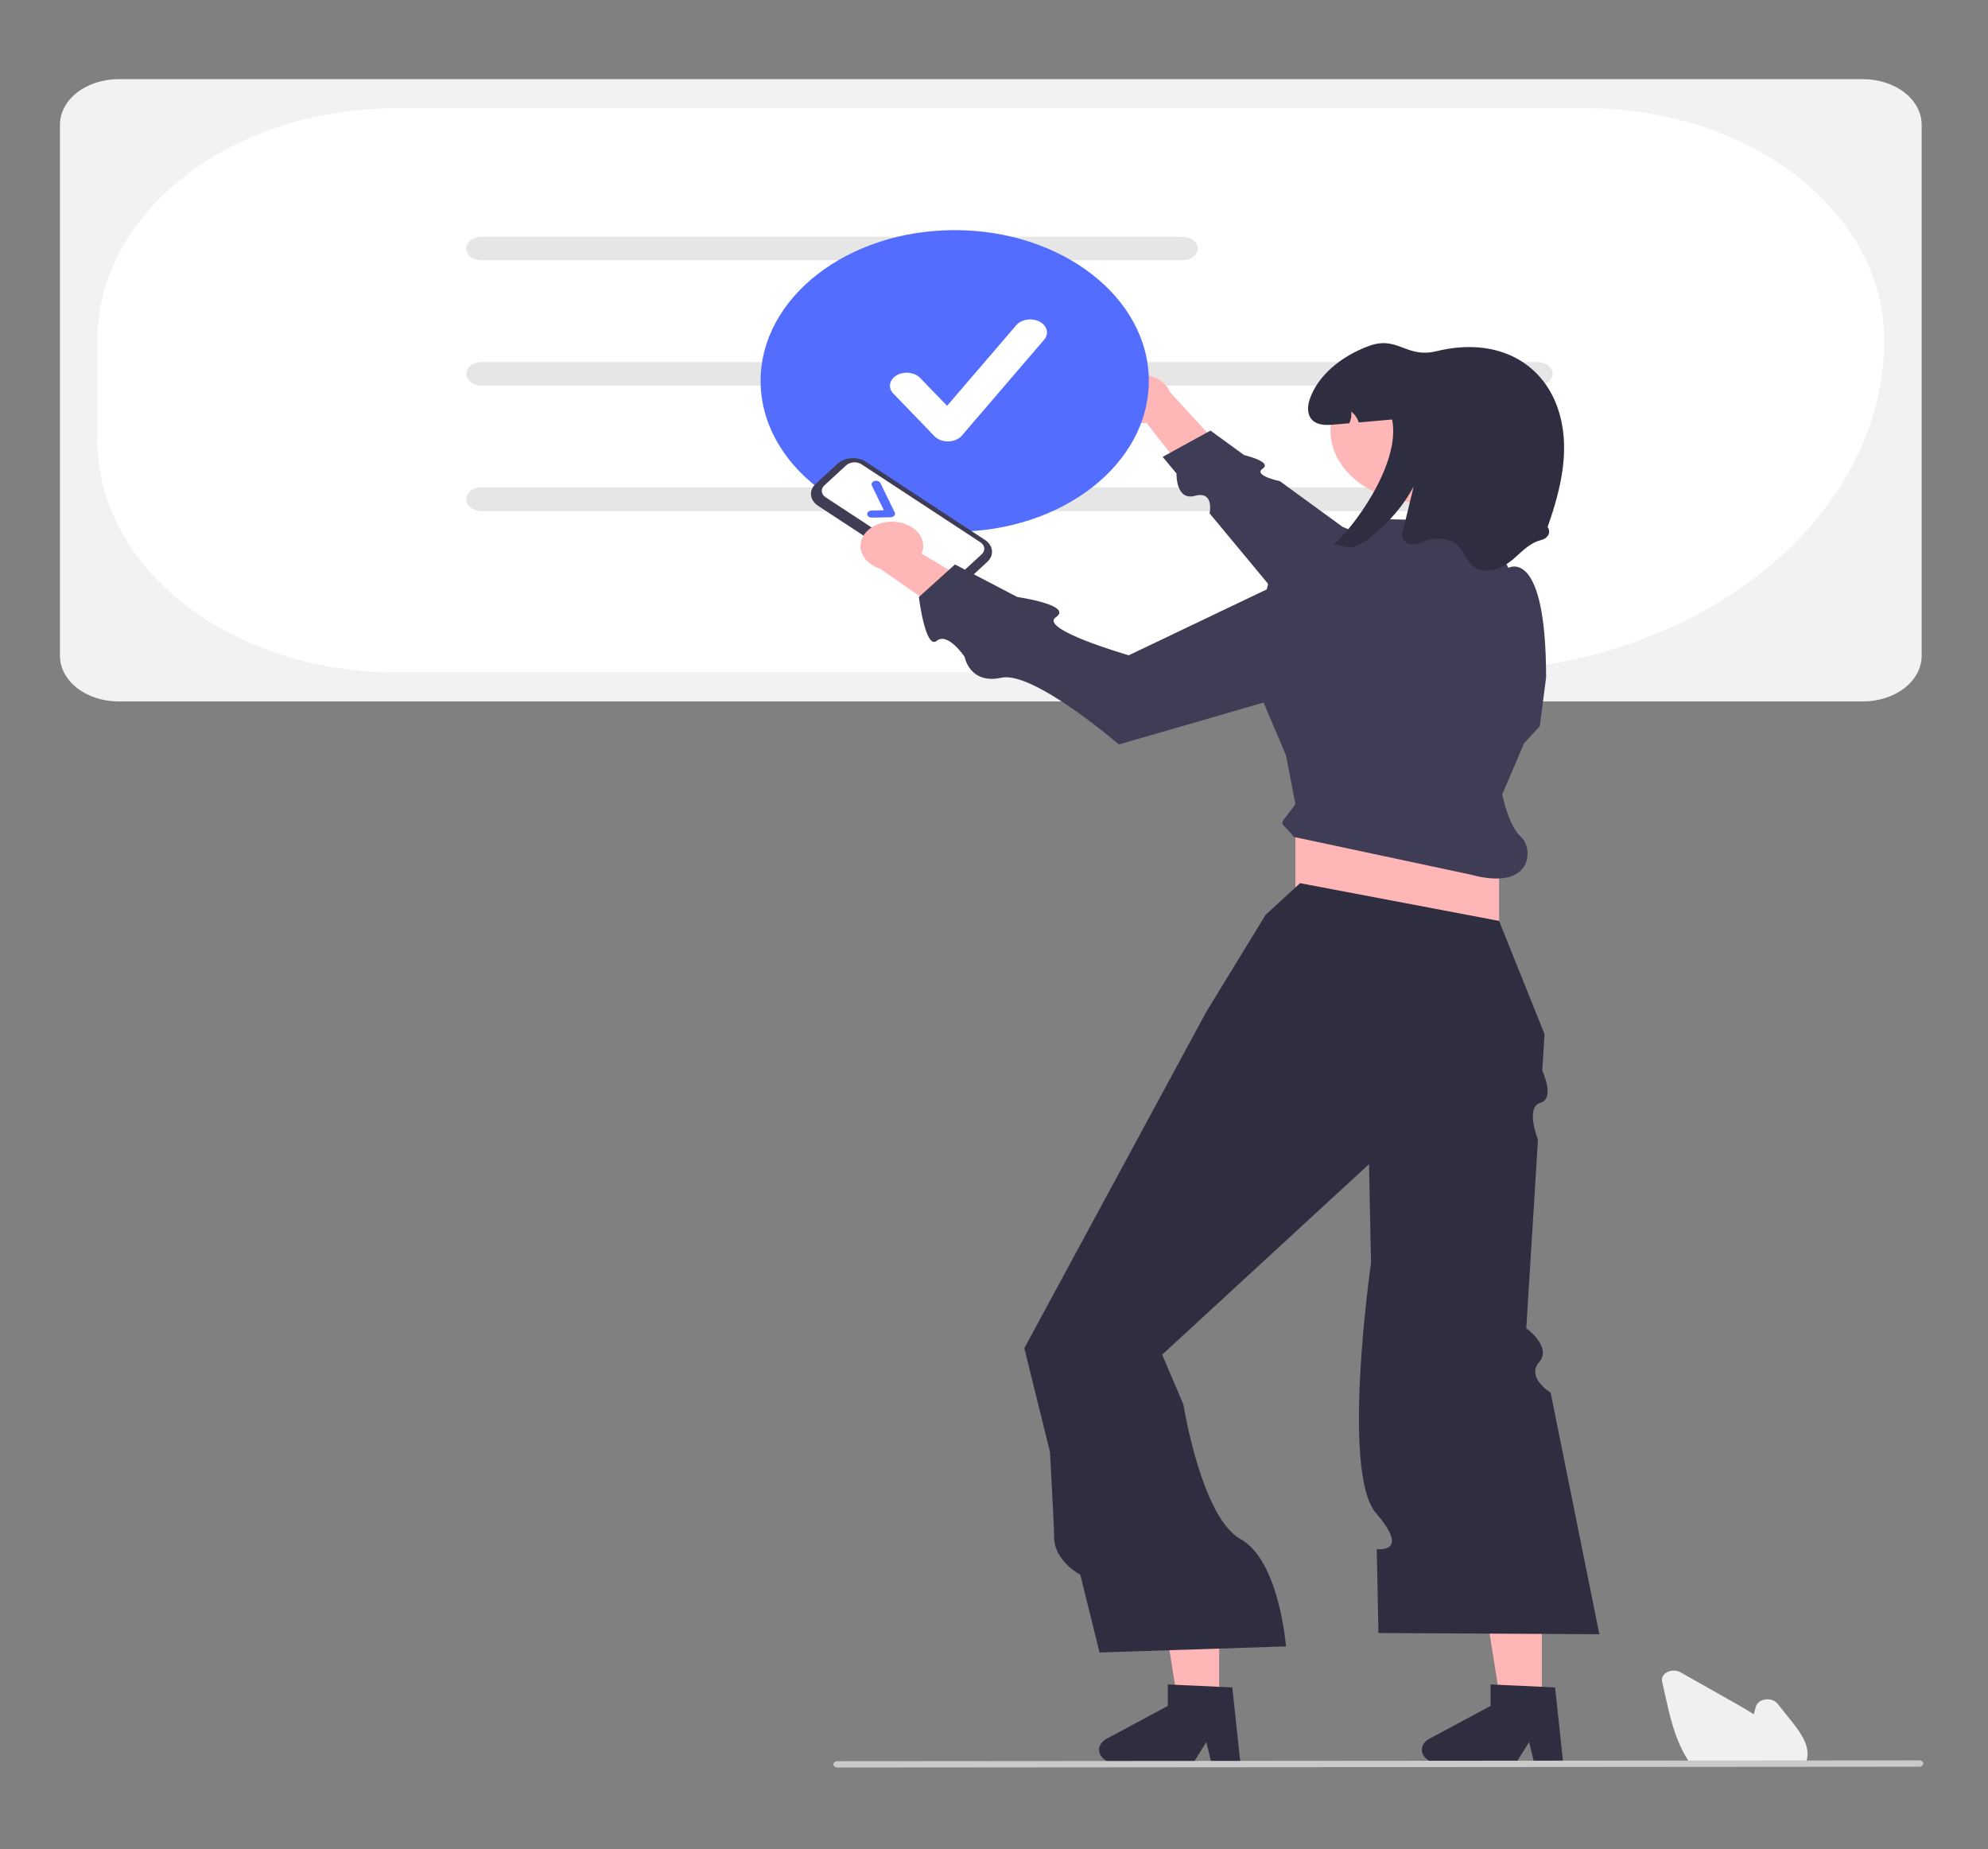 <svg width="829" height="771" viewBox="0 0 829 771" fill="none" xmlns="http://www.w3.org/2000/svg">
<rect x="0" y="0" width="829" height="771" fill="#808080" stroke="none"/>
<g clip-path="url(#clip0_22_294)">
<path d="M776.887 292.476H49.448C42.966 292.47 36.752 290.467 32.169 286.907C27.586 283.347 25.008 278.52 25 273.485V51.991C25.008 46.956 27.586 42.129 32.169 38.569C36.752 35.008 42.966 33.006 49.448 33H776.887C783.368 33.006 789.582 35.008 794.166 38.569C798.749 42.129 801.327 46.956 801.334 51.991V273.485C801.327 278.52 798.749 283.347 794.166 286.907C789.582 290.467 783.368 292.47 776.887 292.476V292.476Z" fill="#F2F2F2"/>
<path d="M607.232 280.364H164.917C131.957 280.335 100.357 270.151 77.05 252.046C53.743 233.941 40.633 209.394 40.596 183.79V141.696C40.633 116.092 53.743 91.545 77.05 73.44C100.357 55.335 131.957 45.151 164.917 45.122H661.421C694.382 45.151 725.982 55.335 749.288 73.44C772.595 91.545 785.705 116.092 785.742 141.696C785.689 178.46 766.864 213.707 733.399 239.703C699.933 265.699 654.559 280.322 607.232 280.364Z" fill="white"/>
<path d="M493.132 108.528H200.757C199.085 108.528 197.482 108.012 196.299 107.094C195.117 106.175 194.452 104.929 194.452 103.63C194.452 102.331 195.117 101.086 196.299 100.167C197.482 99.249 199.085 98.733 200.757 98.733H493.132C494.805 98.733 496.408 99.249 497.591 100.167C498.773 101.086 499.438 102.331 499.438 103.63C499.438 104.929 498.773 106.175 497.591 107.094C496.408 108.012 494.805 108.528 493.132 108.528V108.528Z" fill="#E6E6E6"/>
<path d="M641.138 160.785H200.757C199.085 160.785 197.482 160.269 196.299 159.35C195.117 158.432 194.452 157.186 194.452 155.887C194.452 154.588 195.117 153.342 196.299 152.424C197.482 151.505 199.085 150.989 200.757 150.989H641.138C642.81 150.989 644.414 151.505 645.596 152.424C646.779 153.342 647.443 154.588 647.443 155.887C647.443 157.186 646.779 158.432 645.596 159.35C644.414 160.269 642.81 160.785 641.138 160.785V160.785Z" fill="#E6E6E6"/>
<path d="M641.138 213.041H200.757C199.085 213.041 197.482 212.525 196.299 211.606C195.117 210.688 194.452 209.442 194.452 208.143C194.452 206.844 195.117 205.598 196.299 204.68C197.482 203.761 199.085 203.245 200.757 203.245H641.138C642.81 203.245 644.414 203.761 645.596 204.68C646.779 205.598 647.443 206.844 647.443 208.143C647.443 209.442 646.779 210.688 645.596 211.606C644.414 212.525 642.81 213.041 641.138 213.041V213.041Z" fill="#E6E6E6"/>
<path d="M641.138 213.041H200.757C199.085 213.041 197.482 212.525 196.299 211.606C195.117 210.688 194.452 209.442 194.452 208.143C194.452 206.844 195.117 205.598 196.299 204.68C197.482 203.761 199.085 203.245 200.757 203.245H641.138C642.81 203.245 644.414 203.761 645.596 204.68C646.779 205.598 647.443 206.844 647.443 208.143C647.443 209.442 646.779 210.688 645.596 211.606C644.414 212.525 642.81 213.041 641.138 213.041V213.041Z" fill="#E6E6E6"/>
<path d="M462.279 166.782C462.35 168.258 462.835 169.703 463.702 171.017C464.569 172.331 465.796 173.481 467.298 174.386C468.799 175.291 470.537 175.93 472.39 176.257C474.244 176.584 476.167 176.592 478.024 176.279L502.069 206.921L512.303 190.052L487.9 163.54C487.017 161.151 485.037 159.097 482.334 157.766C479.631 156.436 476.394 155.922 473.236 156.321C470.078 156.721 467.218 158.007 465.199 159.935C463.18 161.863 462.141 164.299 462.28 166.782H462.279Z" fill="#FFB6B6"/>
<path d="M642.723 254.6L559.859 219.685L533.721 200.636C533.721 200.636 522.359 198.273 526.541 195.403C530.723 192.533 518.805 189.765 518.805 189.765L504.774 179.54L484.836 190.498L490.607 197.446C490.607 197.446 490.209 208.949 498.321 206.736C506.433 204.523 504.406 214.063 504.406 214.063L552.823 272.364L642.723 254.6Z" fill="#3F3D56"/>
<path d="M398.117 221.705C442.818 221.705 479.055 193.555 479.055 158.832C479.055 124.108 442.818 95.958 398.117 95.958C353.416 95.958 317.178 124.108 317.178 158.832C317.178 193.555 353.416 221.705 398.117 221.705Z" fill="#536DFE"/>
<path d="M642.979 712.555H626.15L618.141 662.131H642.979V712.555Z" fill="#FFB6B6"/>
<path d="M651.862 735.206H639.793L637.639 726.355L632.122 735.206H600.112C598.578 735.206 597.083 734.825 595.847 734.119C594.612 733.413 593.699 732.418 593.242 731.28C592.785 730.142 592.809 728.921 593.309 727.794C593.81 726.667 594.761 725.694 596.023 725.017L621.585 711.303V702.355L648.472 703.602L651.862 735.206Z" fill="#2F2E41"/>
<path d="M508.379 712.555H491.55L483.541 662.131H508.379V712.555Z" fill="#FFB6B6"/>
<path d="M517.262 735.206H505.193L503.039 726.355L497.521 735.206H465.512C463.977 735.206 462.483 734.825 461.247 734.119C460.011 733.413 459.099 732.418 458.642 731.28C458.185 730.142 458.209 728.921 458.709 727.794C459.21 726.667 460.16 725.694 461.423 725.017L486.985 711.303V702.355L513.872 703.602L517.262 735.206Z" fill="#2F2E41"/>
<path d="M625.122 331.201H540.18V406.32H625.122V331.201Z" fill="#FFB6B6"/>
<path d="M542.141 368.253L527.766 381.449L502.937 422.054L440.374 537.687L427.143 562.141L437.828 605.372C437.828 605.372 439.557 635.828 439.557 640.813C439.557 650.965 450.487 656.589 450.487 656.589L458.506 689.032L536.26 686.494C536.26 686.494 533.547 650.733 517.262 641.713C500.977 632.692 493.491 585.681 493.491 585.681L484.642 564.823L570.89 485.404L571.447 513.165L571.716 526.602C571.716 526.602 559.086 613.997 573.809 630.958C588.532 647.919 574.109 645.924 574.109 645.924L574.811 680.911L666.94 681.418L646.615 580.69C646.615 580.69 636.294 574.36 641.816 567.997C647.338 561.634 636.464 553.841 636.464 553.841L641.341 475.205C641.341 475.205 635.941 461.622 642.293 459.857C648.645 458.091 643.127 446.411 643.127 446.411L644.071 431.19L625.122 383.987L542.141 368.253Z" fill="#2F2E41"/>
<path d="M626.429 331.201L635.576 309.883L642.11 302.777L644.724 282.475C644.724 227.658 628.984 236.786 628.984 236.786L619.895 217.507L578.077 216.492L551.288 236.287L529.072 242.377L520.373 277.491L536.26 314.959L540.18 335.261C532.702 345.986 533.334 340.913 539.527 348.965L613.361 364.7C639.497 371.806 639.497 353.533 634.256 348.965C629.015 344.397 626.429 331.201 626.429 331.201Z" fill="#3F3D56"/>
<path d="M593.584 209.677C614.994 209.677 632.351 196.195 632.351 179.564C632.351 162.932 614.994 149.45 593.584 149.45C572.174 149.45 554.818 162.932 554.818 179.564C554.818 196.195 572.174 209.677 593.584 209.677Z" fill="#FFB6B6"/>
<path d="M645.338 219.76C645.703 220.239 645.925 220.776 645.986 221.33C646.047 221.885 645.947 222.443 645.692 222.963C645.437 223.483 645.034 223.951 644.513 224.334C643.993 224.716 643.368 225.002 642.685 225.171C637.484 226.511 634.283 230.419 630.545 233.546C626.821 236.662 620.823 239.251 616.066 237.129C611.322 235.018 610.996 229.627 607.023 226.704C603.155 223.862 596.725 224.207 592.178 226.369L592.042 226.434C591.257 226.831 590.339 227.041 589.402 227.038C588.465 227.035 587.55 226.818 586.769 226.415C585.989 226.012 585.378 225.44 585.012 224.77C584.645 224.1 584.54 223.361 584.708 222.645C586.302 216.063 587.894 209.481 589.486 202.899C585.303 210.726 579.231 217.859 571.596 223.912C569.493 225.797 566.828 227.254 563.833 228.155C561.115 228.825 558.475 226.643 555.836 227.039C562.396 222.582 584.455 194.017 580.508 174.922C575.869 175.328 571.23 175.734 566.591 176.141C566.089 174.435 565.016 172.863 563.48 171.583C563.668 173.242 563.396 174.914 562.683 176.486C560.749 176.658 558.802 176.821 556.868 176.993C554.176 177.227 551.249 177.43 548.936 176.333C545.081 174.506 544.963 170.182 546.061 166.771C549.276 156.853 559.024 148.56 570.955 144.215C582.886 139.88 586.415 149.534 598.986 146.448C623.815 140.357 642.842 150.773 649.546 170.101C655.178 186.312 651.088 203.518 645.338 219.76Z" fill="#2F2E41"/>
<path d="M752.661 735.861H705.193L704.989 735.573C704.382 734.718 703.796 733.812 703.248 732.881C698.358 724.75 696.292 715.45 694.468 707.245L693.095 701.06C692.929 700.311 693.054 699.54 693.455 698.847C693.856 698.153 694.514 697.568 695.345 697.167C696.176 696.766 697.142 696.567 698.12 696.595C699.098 696.622 700.043 696.876 700.834 697.324C708.048 701.401 715.264 705.475 722.484 709.545C725.218 711.09 728.34 712.878 731.329 714.811C731.618 713.722 731.92 712.631 732.221 711.554C732.429 710.811 732.918 710.133 733.625 709.607C734.332 709.081 735.225 708.731 736.19 708.601C737.155 708.471 738.148 708.568 739.041 708.88C739.934 709.191 740.688 709.702 741.205 710.348L746.759 717.279C750.81 722.341 754.385 727.329 753.656 732.709C753.66 732.774 753.654 732.84 753.638 732.904C753.492 733.788 753.222 734.656 752.832 735.494L752.661 735.861Z" fill="#F0F0F0"/>
<path d="M800.306 736.659L349.231 737C348.78 736.998 348.349 736.858 348.032 736.61C347.714 736.362 347.536 736.027 347.536 735.677C347.536 735.327 347.714 734.992 348.032 734.744C348.349 734.496 348.78 734.356 349.231 734.354L800.306 734.013C800.756 734.014 801.187 734.154 801.505 734.402C801.822 734.65 802 734.986 802 735.336C802 735.685 801.822 736.021 801.505 736.269C801.187 736.517 800.756 736.657 800.306 736.659V736.659Z" fill="#CACACA"/>
<path d="M390.759 243.454L341.143 210.906C339.447 209.791 338.39 208.199 338.203 206.479C338.016 204.759 338.716 203.052 340.147 201.732L349.279 193.332C350.715 192.014 352.764 191.193 354.978 191.048C357.192 190.903 359.39 191.446 361.089 192.558L410.706 225.107C412.401 226.222 413.459 227.814 413.645 229.534C413.832 231.254 413.133 232.961 411.701 234.281L402.569 242.681C401.134 243.998 399.084 244.82 396.87 244.965C394.656 245.11 392.458 244.566 390.759 243.454V243.454Z" fill="#3F3D56"/>
<path d="M343.746 202.409C342.975 203.12 342.598 204.04 342.699 204.967C342.799 205.894 343.369 206.752 344.283 207.353L393.899 239.901C394.815 240.501 395.999 240.793 397.192 240.715C398.386 240.637 399.49 240.195 400.264 239.485L409.396 231.085C410.167 230.373 410.544 229.453 410.443 228.527C410.343 227.6 409.773 226.742 408.859 226.141L359.243 193.592C358.327 192.993 357.143 192.7 355.95 192.779C354.757 192.857 353.652 193.299 352.878 194.009L343.746 202.409Z" fill="white"/>
<path d="M372.875 215.062C372.702 215.249 372.476 215.403 372.215 215.51C371.953 215.618 371.662 215.677 371.366 215.682L363.571 215.821C363.32 215.825 363.071 215.791 362.837 215.721C362.604 215.651 362.39 215.545 362.209 215.411C362.028 215.277 361.883 215.116 361.782 214.938C361.68 214.76 361.625 214.568 361.62 214.373C361.614 214.179 361.658 213.985 361.748 213.804C361.839 213.622 361.974 213.457 362.147 213.316C362.32 213.175 362.527 213.062 362.757 212.984C362.986 212.905 363.233 212.862 363.483 212.858L368.583 212.767L363.56 202.472C363.383 202.105 363.4 201.698 363.608 201.34C363.816 200.982 364.198 200.704 364.67 200.564C365.142 200.425 365.666 200.438 366.127 200.598C366.588 200.759 366.948 201.055 367.128 201.422L373.107 213.675C373.215 213.897 373.253 214.135 373.218 214.371C373.183 214.606 373.075 214.832 372.905 215.028L372.875 215.062Z" fill="#536DFE"/>
<path d="M373.874 217.649C375.755 217.864 377.552 218.396 379.139 219.208C380.725 220.021 382.064 221.093 383.059 222.351C384.055 223.609 384.683 225.02 384.9 226.487C385.117 227.954 384.918 229.44 384.315 230.84L420.913 252.739L398.213 258.807L366.94 237.081C363.978 236.139 361.565 234.387 360.156 232.155C358.747 229.923 358.441 227.368 359.296 224.972C360.151 222.577 362.107 220.509 364.794 219.159C367.481 217.809 370.712 217.272 373.874 217.649L373.874 217.649Z" fill="#FFB6B6"/>
<path d="M564.411 228.477L470.709 273.23C470.709 273.23 432.929 262.372 440.312 257.345C447.696 252.318 424.191 248.92 424.191 248.92L398.225 235.35L383.158 248.952C383.158 248.952 385.903 271.047 390.575 267.221C395.246 263.396 402.228 273.846 402.228 273.846C402.228 273.846 404.292 285.516 417.589 282.579C430.887 279.643 466.568 310.424 466.568 310.424L581.887 277.014L564.411 228.477Z" fill="#3F3D56"/>
<path d="M395.27 184.053C394.184 184.053 393.113 183.856 392.141 183.479C391.17 183.101 390.325 182.553 389.673 181.878L372.512 164.103C371.961 163.532 371.559 162.882 371.331 162.191C371.103 161.499 371.053 160.78 371.183 160.073C371.313 159.366 371.621 158.687 372.089 158.072C372.557 157.458 373.176 156.922 373.912 156.494C375.396 155.629 377.262 155.257 379.099 155.461C380.009 155.562 380.884 155.801 381.675 156.165C382.465 156.529 383.156 157.01 383.707 157.581L394.935 169.209L423.772 135.609C424.801 134.409 426.402 133.577 428.221 133.294C430.041 133.011 431.931 133.302 433.475 134.101C435.019 134.901 436.091 136.144 436.455 137.558C436.819 138.972 436.445 140.44 435.416 141.639L401.093 181.632C400.472 182.355 399.637 182.952 398.658 183.373C397.679 183.794 396.584 184.027 395.465 184.051C395.4 184.052 395.335 184.053 395.27 184.053Z" fill="white"/>
</g>
<defs>
<clipPath id="clip0_22_294">
<rect width="777" height="704" fill="white" transform="translate(25 33)"/>
</clipPath>
</defs>
</svg>
